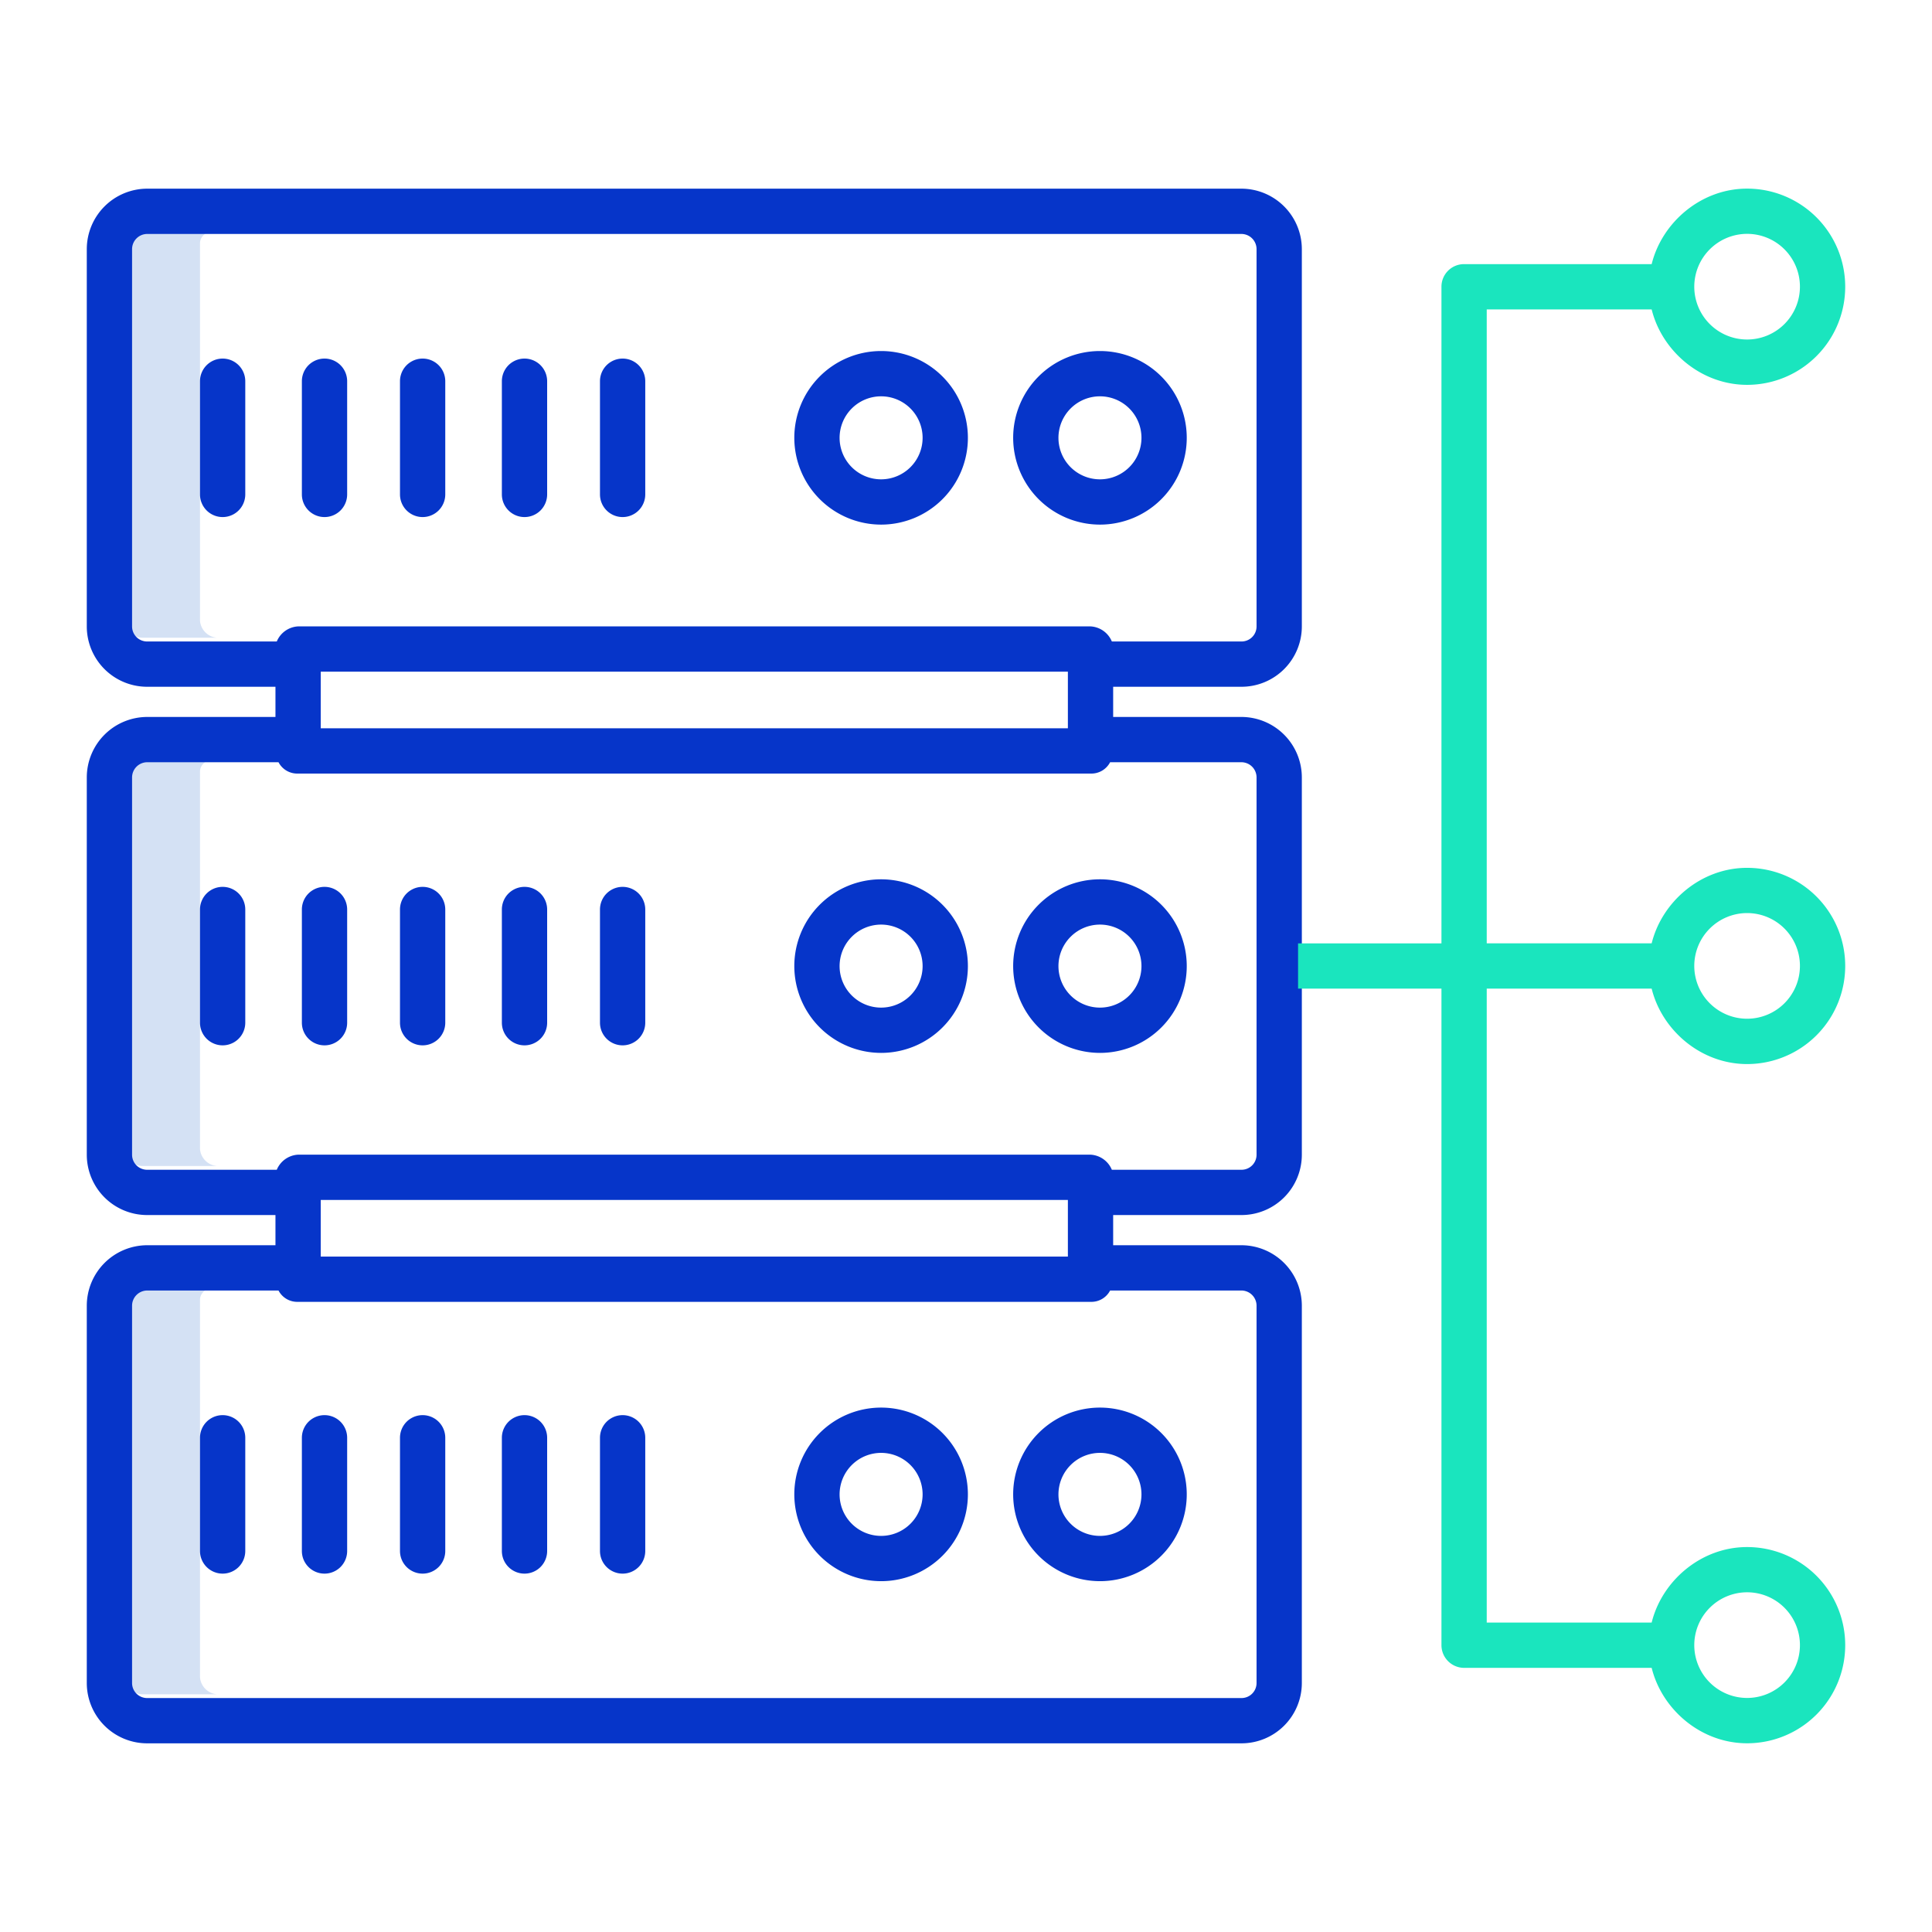 <?xml version="1.0"?>
<svg xmlns="http://www.w3.org/2000/svg" id="Layer_1" data-name="Layer 1" viewBox="0 0 512 512" width="512" height="512"><title>Server Flow</title><path d="M53,164.5V64.5c0-2.206,2.294-3.5,4.5-3.5h-20c-2.206,0-4.5,1.294-4.5,3.5v100a4.912,4.912,0,0,0,4.5,4.5h20A4.912,4.912,0,0,1,53,164.5Z" style="fill:#d4e1f4"/><path d="M53,444.5v-100c0-2.206,2.294-3.5,4.5-3.5h-20c-2.206,0-4.5,1.294-4.5,3.5v100a4.912,4.912,0,0,0,4.5,4.5h20A4.912,4.912,0,0,1,53,444.5Z" style="fill:#d4e1f4"/><path d="M53,304.5v-100c0-2.206,2.294-3.5,4.5-3.5h-20c-2.206,0-4.5,1.294-4.5,3.5v100a4.912,4.912,0,0,0,4.5,4.5h20A4.912,4.912,0,0,1,53,304.5Z" style="fill:#d4e1f4"/><path d="M39,462H329a16,16,0,0,0,16-15.973v-100A16.042,16.042,0,0,0,329,330H295v-8h34a16,16,0,0,0,16-15.973v-100A16.042,16.042,0,0,0,329,190H295v-8h34a16,16,0,0,0,16-15.973v-100A16.042,16.042,0,0,0,329,50H39A16.042,16.042,0,0,0,23,66.027v100A16,16,0,0,0,39,182H73v8H39a16.042,16.042,0,0,0-16,16.027v100A16,16,0,0,0,39,322H73v8H39a16.042,16.042,0,0,0-16,16.027v100A16,16,0,0,0,39,462ZM85,318H283v15H85Zm0-140H283v15H85ZM35,166.027v-100A4.027,4.027,0,0,1,39,62H329a4.027,4.027,0,0,1,4,4.027v100A3.982,3.982,0,0,1,329,170H294.651A6.49,6.49,0,0,0,289,166H79a6.49,6.49,0,0,0-5.651,4H39A3.982,3.982,0,0,1,35,166.027Zm0,140v-100A4.027,4.027,0,0,1,39,202H73.81A5.592,5.592,0,0,0,79,205H289a5.592,5.592,0,0,0,5.19-3H329a4.027,4.027,0,0,1,4,4.027v100A3.982,3.982,0,0,1,329,310H294.651A6.49,6.49,0,0,0,289,306H79a6.49,6.49,0,0,0-5.651,4H39A3.982,3.982,0,0,1,35,306.027Zm0,40A4.027,4.027,0,0,1,39,342H73.81A5.592,5.592,0,0,0,79,345H289a5.592,5.592,0,0,0,5.19-3H329a4.027,4.027,0,0,1,4,4.027v100A3.982,3.982,0,0,1,329,450H39a3.982,3.982,0,0,1-4-3.973Z" style="fill:#0635c9"/><path d="M233.5,419.027a23,23,0,1,0-23-23A23.026,23.026,0,0,0,233.5,419.027Zm0-34a11,11,0,1,1-11,11A11.012,11.012,0,0,1,233.5,385.027Z" style="fill:#0635c9"/><path d="M291.5,419.027a23,23,0,1,0-23-23A23.026,23.026,0,0,0,291.5,419.027Zm0-34a11,11,0,1,1-11,11A11.012,11.012,0,0,1,291.5,385.027Z" style="fill:#0635c9"/><path d="M59,417.027a6,6,0,0,0,6-6v-30a6,6,0,0,0-12,0v30A6,6,0,0,0,59,417.027Z" style="fill:#0635c9"/><path d="M86,417.027a6,6,0,0,0,6-6v-30a6,6,0,0,0-12,0v30A6,6,0,0,0,86,417.027Z" style="fill:#0635c9"/><path d="M112,417.027a6,6,0,0,0,6-6v-30a6,6,0,0,0-12,0v30A6,6,0,0,0,112,417.027Z" style="fill:#0635c9"/><path d="M139,417.027a6,6,0,0,0,6-6v-30a6,6,0,0,0-12,0v30A6,6,0,0,0,139,417.027Z" style="fill:#0635c9"/><path d="M165,417.027a6,6,0,0,0,6-6v-30a6,6,0,0,0-12,0v30A6,6,0,0,0,165,417.027Z" style="fill:#0635c9"/><path d="M233.5,279.027a23,23,0,1,0-23-23A23.026,23.026,0,0,0,233.5,279.027Zm0-34a11,11,0,1,1-11,11A11.012,11.012,0,0,1,233.5,245.027Z" style="fill:#0635c9"/><path d="M291.5,279.027a23,23,0,1,0-23-23A23.026,23.026,0,0,0,291.5,279.027Zm0-34a11,11,0,1,1-11,11A11.012,11.012,0,0,1,291.5,245.027Z" style="fill:#0635c9"/><path d="M59,235.027a6,6,0,0,0-6,6v30a6,6,0,0,0,12,0v-30A6,6,0,0,0,59,235.027Z" style="fill:#0635c9"/><path d="M86,277.027a6,6,0,0,0,6-6v-30a6,6,0,0,0-12,0v30A6,6,0,0,0,86,277.027Z" style="fill:#0635c9"/><path d="M112,277.027a6,6,0,0,0,6-6v-30a6,6,0,0,0-12,0v30A6,6,0,0,0,112,277.027Z" style="fill:#0635c9"/><path d="M139,277.027a6,6,0,0,0,6-6v-30a6,6,0,0,0-12,0v30A6,6,0,0,0,139,277.027Z" style="fill:#0635c9"/><path d="M165,277.027a6,6,0,0,0,6-6v-30a6,6,0,0,0-12,0v30A6,6,0,0,0,165,277.027Z" style="fill:#0635c9"/><path d="M233.5,139.027a23,23,0,1,0-23-23A23.026,23.026,0,0,0,233.5,139.027Zm0-34a11,11,0,1,1-11,11A11.012,11.012,0,0,1,233.5,105.027Z" style="fill:#0635c9"/><path d="M291.5,139.027a23,23,0,1,0-23-23A23.026,23.026,0,0,0,291.5,139.027Zm0-34a11,11,0,1,1-11,11A11.012,11.012,0,0,1,291.5,105.027Z" style="fill:#0635c9"/><path d="M59,95.027a6,6,0,0,0-6,6v30a6,6,0,0,0,12,0v-30A6,6,0,0,0,59,95.027Z" style="fill:#0635c9"/><path d="M86,137.027a6,6,0,0,0,6-6v-30a6,6,0,1,0-12,0v30A6,6,0,0,0,86,137.027Z" style="fill:#0635c9"/><path d="M112,137.027a6,6,0,0,0,6-6v-30a6,6,0,1,0-12,0v30A6,6,0,0,0,112,137.027Z" style="fill:#0635c9"/><path d="M139,137.027a6,6,0,0,0,6-6v-30a6,6,0,1,0-12,0v30A6,6,0,0,0,139,137.027Z" style="fill:#0635c9"/><path d="M165,137.027a6,6,0,0,0,6-6v-30a6,6,0,1,0-12,0v30A6,6,0,0,0,165,137.027Z" style="fill:#0635c9"/><path d="M437.707,82c2.716,11,13.022,19.987,25.293,19.987a26,26,0,1,0,0-52c-12.271,0-22.577,9.01-25.293,20.01H388a5.978,5.978,0,0,0-6,5.973V250H344v12h38V435.973A6.023,6.023,0,0,0,388,442h49.707c2.716,11,13.022,19.987,25.293,19.987a26,26,0,1,0,0-52c-12.271,0-22.577,9.01-25.293,20.01H394V262h43.707c2.716,11,13.022,19.987,25.293,19.987a26,26,0,1,0,0-52c-12.271,0-22.577,9.01-25.293,20.01H394V82ZM463,61.973a14,14,0,1,1-14,14A14.015,14.015,0,0,1,463,61.973Zm0,360a14,14,0,1,1-14,14A14.015,14.015,0,0,1,463,421.973Zm0-180a14,14,0,1,1-14,14A14.015,14.015,0,0,1,463,241.973Z" style="fill:#1ae5be"/></svg>
